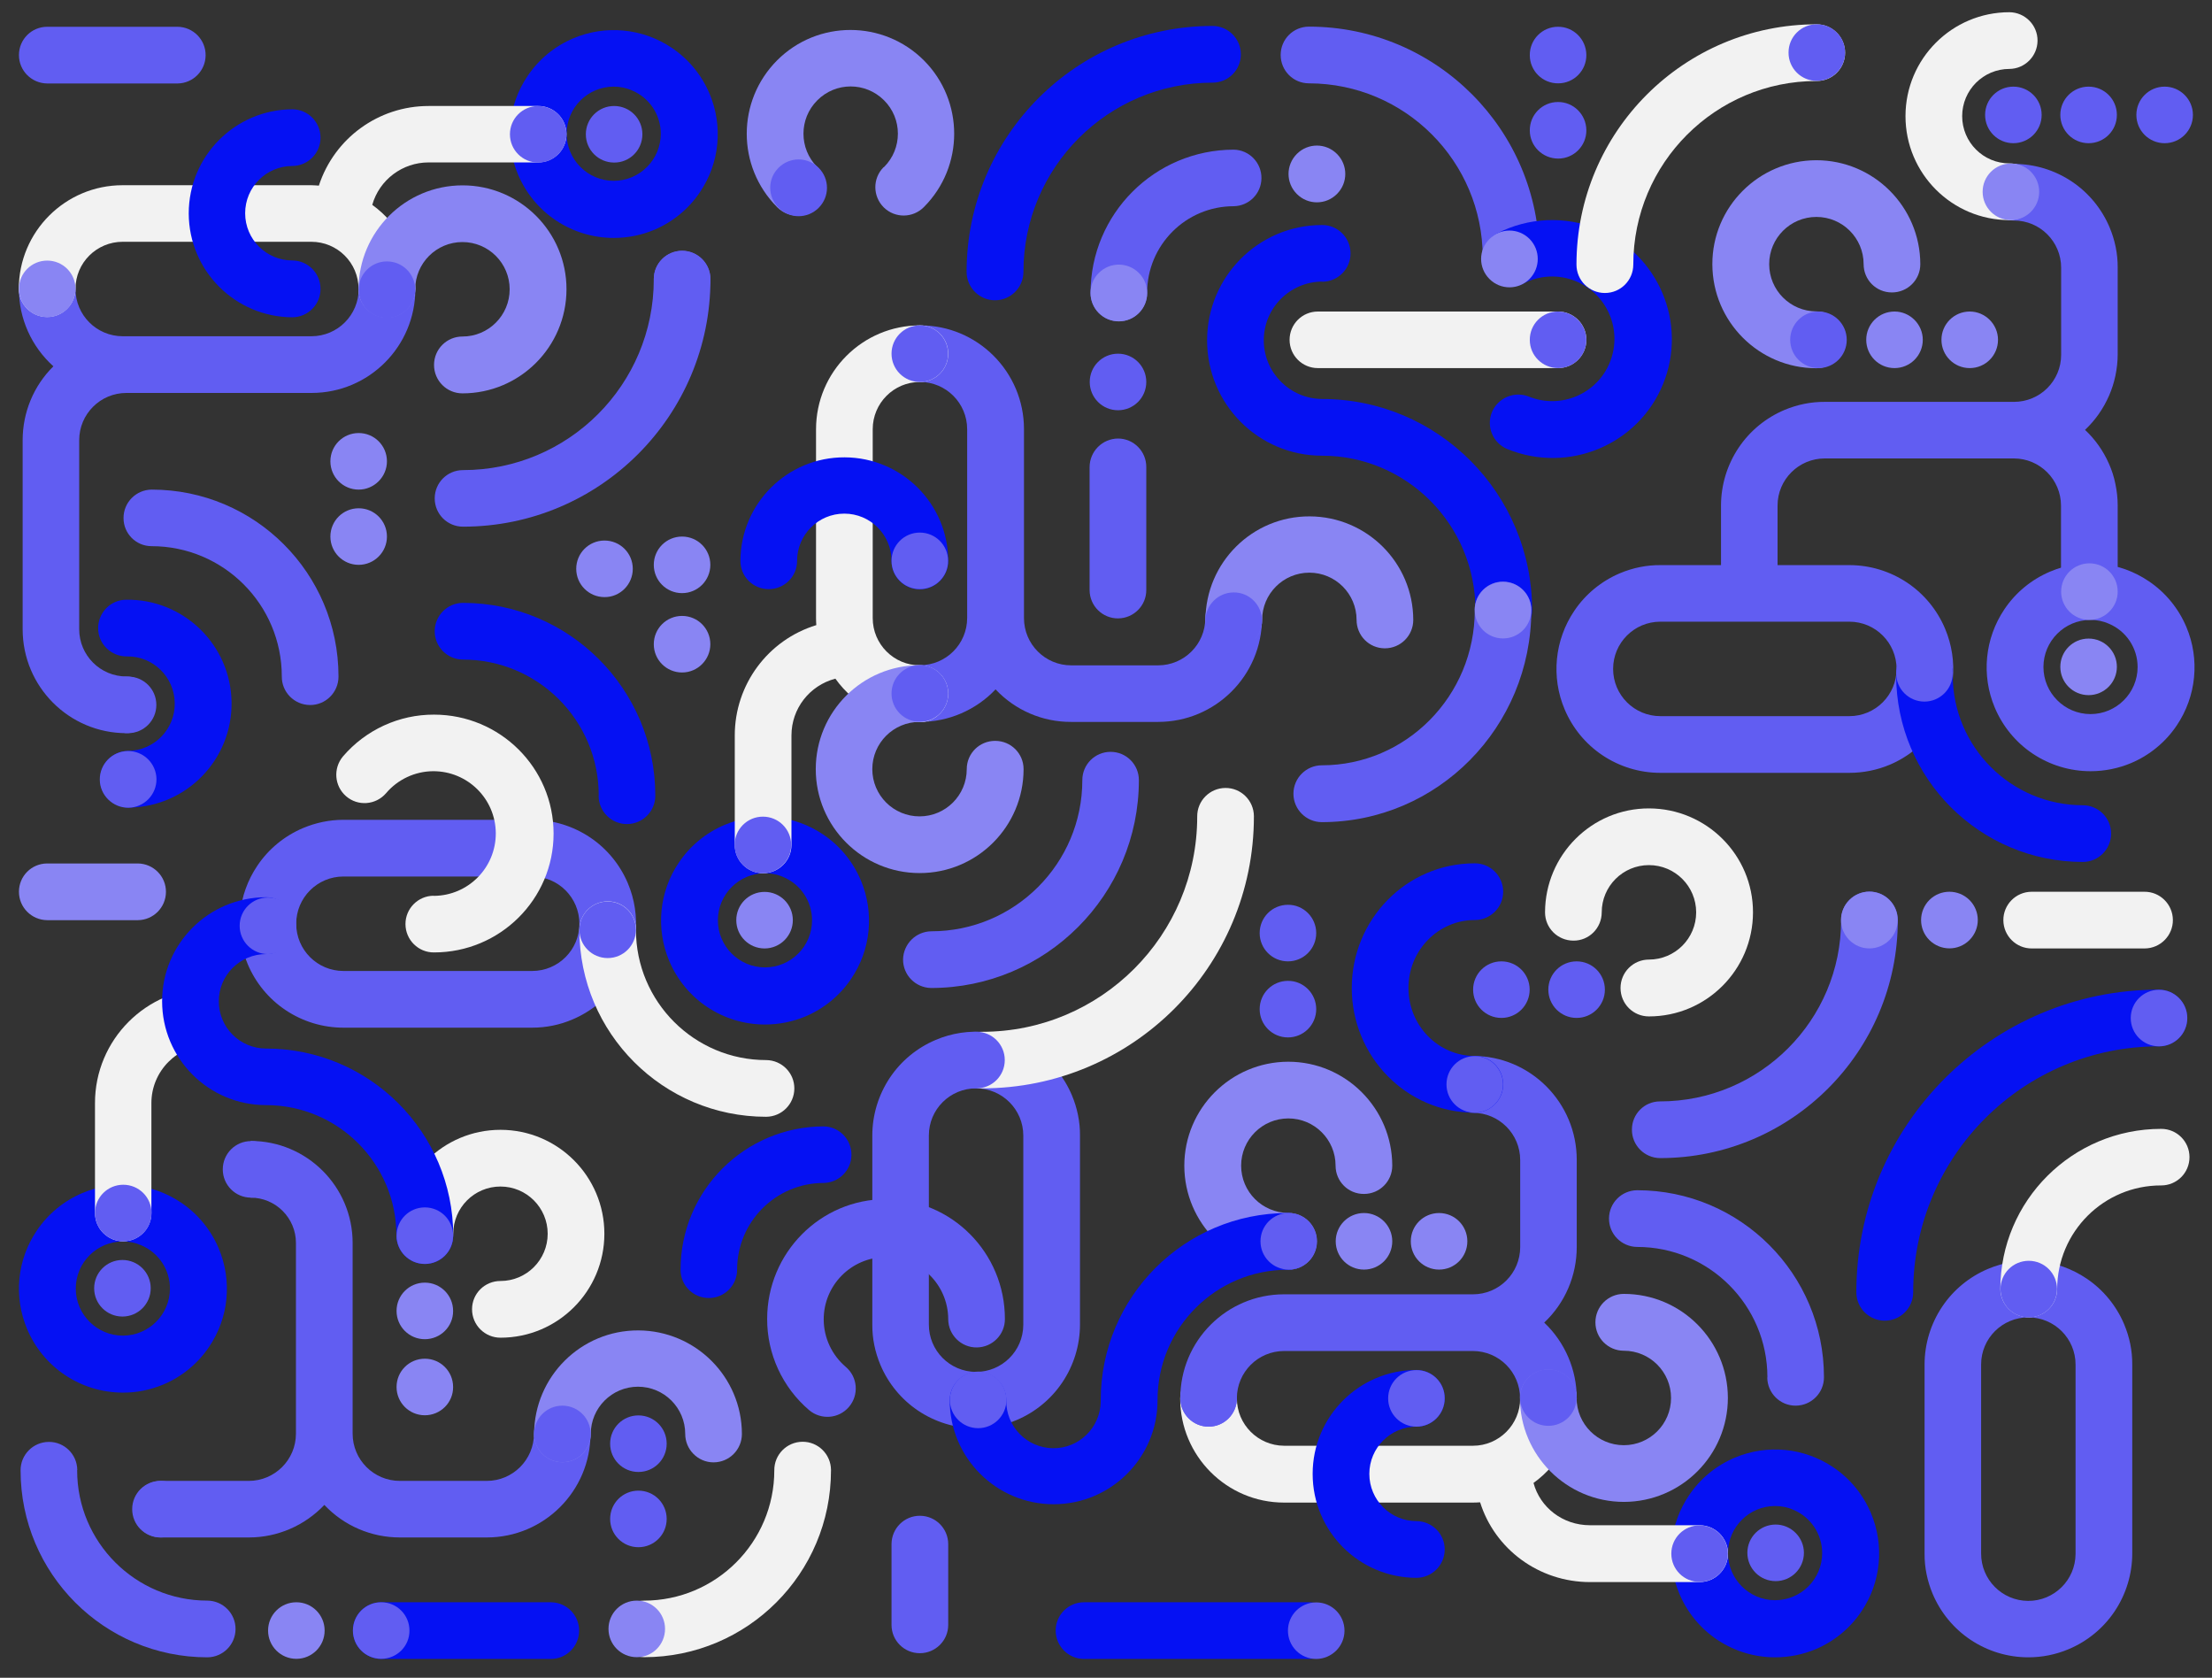 <?xml version="1.0" encoding="utf-8"?>
<!-- Generator: Adobe Illustrator 26.0.1, SVG Export Plug-In . SVG Version: 6.00 Build 0)  -->
<svg version="1.1" id="Layer_1" xmlns="http://www.w3.org/2000/svg" xmlns:xlink="http://www.w3.org/1999/xlink" x="0px" y="0px"
	 viewBox="0 0 1611.5 1222" style="enable-background:new 0 0 1611.5 1222;" xml:space="preserve">
<rect x="0" y="0" width="1611.5" height="1222" fill="#333333" stroke="none"/>
<style type="text/css">
	.st0{fill:#615DF2;}
	.st1{fill:#8985F3;}
	.st2{fill:#0511F3;}
	.st3{fill:#F2F2F2;}
</style>
<g id="Aare" transform="translate(0)">
	<path id="Shape" class="st0" d="M1523,561.7c-15.1,0-29.8-4.5-42.3-12.9c-12.2-8.2-21.7-19.8-27.4-33.3c-10-23.6-7.3-50.6,7-71.8
		c8.2-12.2,19.8-21.7,33.3-27.4c23.6-10,50.6-7.4,71.8,7c12.2,8.2,21.7,19.8,27.4,33.3c10,23.6,7.3,50.6-7,71.8
		c-8.2,12.2-19.8,21.7-33.3,27.4C1543.2,559.7,1533.2,561.7,1523,561.7z M1523,451.5c-18.9,0-34.3,15.4-34.3,34.3
		c0,18.9,15.4,34.3,34.3,34.3c18.9,0,34.3-15.4,34.3-34.3c0-13.8-8.3-26.2-20.9-31.5C1532.2,452.4,1527.6,451.5,1523,451.5z"/>
	<path id="Shape-2" class="st1" d="M1521.6,506.3c-11.4,0-20.6-9.2-20.6-20.6c0-11.4,9.2-20.6,20.6-20.6s20.6,9.2,20.6,20.6
		c0,0,0,0,0,0C1542.2,497,1533,506.3,1521.6,506.3z"/>
	<path id="Shape-3" class="st2" d="M257.1,1187.6c0-11.4,9.2-20.6,20.6-20.6c0,0,0,0,0,0h123.7c11.4,0.1,20.6,9.4,20.5,20.8
		c-0.1,11.3-9.2,20.4-20.5,20.5H277.7C266.3,1208.2,257.1,1199,257.1,1187.6z"/>
	<path id="Shape-4" class="st0" d="M387.7,748.5H250.2c-15.1,0-29.8-4.5-42.3-12.9c-12.2-8.2-21.7-19.8-27.4-33.3
		c-10-23.6-7.3-50.6,7-71.8c8.2-12.2,19.8-21.7,33.3-27.4c9.3-3.9,19.3-6,29.4-6h137.5c15.1,0,29.8,4.5,42.3,12.9
		c12.2,8.2,21.7,19.8,27.4,33.3c10,23.6,7.3,50.6-7,71.8c-8.2,12.2-19.8,21.7-33.3,27.4C407.8,746.5,397.8,748.5,387.7,748.5z
		 M250.2,638.4c-19,0-34.4,15.4-34.4,34.4c0,19,15.4,34.4,34.4,34.4c0,0,0,0,0,0h137.5c19,0,34.4-15.4,34.4-34.4
		s-15.4-34.4-34.4-34.4c0,0,0,0,0,0H250.2z"/>
	<path id="Shape-5" class="st0" d="M96.8,1099.2c0,11.4,9.2,20.6,20.6,20.6h63.9c20.8,0,40.7-8.6,55-23.7
		c14.3,15.2,34.2,23.7,55,23.7h63.3c41.8,0,75.6-33.9,75.6-75.6c0-11.4-9.2-20.6-20.6-20.6c-11.4,0-20.6,9.2-20.6,20.6
		c0,19-15.4,34.4-34.4,34.4l0,0h-63.3c-19,0-34.4-15.4-34.4-34.4V905.3c0-41-33.3-74.3-74.3-74.3c0,0,0,0,0,0v41.3
		c18.2,0,33,14.8,33,33v138.9c0,19-15.4,34.4-34.4,34.4h-63.9C106.1,1078.6,96.8,1087.8,96.8,1099.2
		C96.8,1099.2,96.8,1099.2,96.8,1099.2z"/>
	<path id="Shape-6" class="st3" d="M364.6,933c19,0,34.4-15.4,34.4-34.4s-15.4-34.4-34.4-34.4c-19,0-34.4,15.4-34.4,34.4
		c0,0,0,0,0,0c0,11.4-9.2,20.6-20.7,20.6c-11.4,0-20.6-9.2-20.6-20.6l0,0c0-41.8,33.9-75.7,75.7-75.7s75.7,33.9,75.7,75.7
		c0,41.8-33.9,75.7-75.7,75.7c-11.4,0-20.7-9.2-20.7-20.7S353.2,933,364.6,933z"/>
	<path id="Shape-7" class="st3" d="M316.1,652.5c25.1-0.2,45.2-20.6,45.1-45.7c-0.2-25.1-20.6-45.2-45.7-45.1
		c-13.2,0.1-25.8,6-34.3,16.1c-7.5,8.6-20.5,9.6-29.1,2.1c-8.5-7.4-9.5-20.2-2.3-28.9c16.6-19.4,40.9-30.6,66.4-30.5
		c48,0,87.1,38.7,87.1,86.6s-39.1,86.6-87.1,86.6c-11.4,0.1-20.7-9.1-20.8-20.5c-0.1-11.4,9.1-20.7,20.5-20.8
		C315.9,652.5,316,652.5,316.1,652.5L316.1,652.5z"/>
	<path id="Shape-8" class="st1" d="M644.1,121.6c13.4-13.4,13.4-35.2-0.1-48.6s-35.2-13.4-48.6,0.1c-13.4,13.4-13.4,35.1,0,48.6
		c8.1,8,8.2,21,0.2,29.2c-8,8.1-21,8.2-29.2,0.2c-0.1-0.1-0.2-0.2-0.3-0.3c-29.5-29.6-29.4-77.4,0.1-106.9s77.4-29.4,106.9,0.1
		c29.4,29.5,29.4,77.3,0,106.8c-8,8.1-21,8.3-29.2,0.3c-8.1-8-8.3-21-0.3-29.2C643.9,121.8,644,121.7,644.1,121.6L644.1,121.6z"/>
	<path id="Shape-9" class="st0" d="M567.2,122.2c8.1-8.1,21.1-8.1,29.2,0s8.1,21.1,0,29.2c-8.1,8.1-21.1,8.1-29.2,0
		C559.1,143.3,559.1,130.2,567.2,122.2C567.2,122.2,567.2,122.2,567.2,122.2z"/>
	<path id="Shape-10" class="st0" d="M182.9,872.3c-11.4,0-20.6-9.2-20.6-20.6c0-11.4,9.2-20.6,20.6-20.6c11.4,0,20.6,9.2,20.6,20.6
		c0,0,0,0,0,0C203.5,863.1,194.3,872.3,182.9,872.3z"/>
	<path id="Shape-11" class="st2" d="M89.5,1014.3c-15.1,0-29.8-4.5-42.3-12.9c-12.2-8.2-21.7-19.8-27.4-33.3
		c-10-23.6-7.4-50.6,7-71.8c8.2-12.2,19.8-21.7,33.3-27.4c23.6-10,50.6-7.3,71.8,7c12.2,8.2,21.7,19.8,27.4,33.3
		c10,23.6,7.4,50.6-7,71.8c-8.2,12.2-19.8,21.7-33.3,27.4C109.6,1012.3,99.6,1014.4,89.5,1014.3z M89.5,904.2
		c-18.9,0-34.3,15.4-34.3,34.3c0,18.9,15.4,34.3,34.3,34.3c18.9,0,34.3-15.4,34.3-34.3c0-13.8-8.3-26.2-20.9-31.5
		C98.6,905.1,94.1,904.2,89.5,904.2z"/>
	<path id="Shape-12" class="st3" d="M152.8,760.9c-23.5,0-42.6,19.2-42.5,42.7v79.8c0.1,11.4-9.1,20.6-20.4,20.7
		s-20.6-9.1-20.7-20.4c0-0.1,0-0.2,0-0.3v-79.8c-0.1-46.3,37.4-83.9,83.7-84V760.9z"/>
	<path id="Shape-13" class="st0" d="M89.8,904.1c-11.4,0-20.6-9.2-20.6-20.6c0-11.4,9.2-20.6,20.6-20.6c11.4,0,20.6,9.2,20.6,20.6
		c0,0,0,0,0,0C110.4,894.9,101.2,904.1,89.8,904.1z"/>
	<path id="Shape-14" class="st0" d="M89.2,958.9c-11.4,0-20.6-9.2-20.6-20.6c0-11.4,9.2-20.6,20.6-20.6c11.4,0,20.6,9.2,20.6,20.6
		c0,0,0,0,0,0C109.8,949.7,100.6,958.9,89.2,958.9z"/>
	<path id="Shape-15" class="st2" d="M93.3,546.9c19-0.2,34.3-15.8,34-34.8c-0.2-19-15.8-34.3-34.8-34c0,0-0.1,0-0.1,0
		c-11.4,0.1-20.8-9-20.9-20.4s9-20.8,20.4-20.9c41.8-0.6,76.2,32.8,76.8,74.6c0.6,41.8-32.8,76.2-74.6,76.8c-0.1,0-0.1,0-0.2,0
		c-11.4,0.2-20.8-8.9-21-20.3c-0.2-11.4,8.9-20.8,20.3-21C93.2,546.9,93.3,546.9,93.3,546.9z"/>
	<path id="Shape-16" class="st2" d="M193.8,694.9c-19,0-34.4,15.4-34.4,34.4c0,19,15.4,34.4,34.4,34.4c75.3,0,136.3,61,136.4,136.2
		c0,11.4-9.3,20.7-20.7,20.7s-20.7-9.3-20.7-20.7c0-52.5-42.6-95-95-95c0,0,0,0,0,0c-41.8,0-75.7-33.9-75.7-75.7
		c0-41.8,33.9-75.7,75.7-75.7h0c11.4,0,20.6,9.2,20.6,20.6S205.2,694.9,193.8,694.9C193.8,694.9,193.8,694.9,193.8,694.9z"/>
	<path id="Shape-17" class="st1" d="M499.2,1044.4c0-19-15.4-34.4-34.4-34.4c-19,0-34.4,15.4-34.4,34.4c0,11.4-9.2,20.6-20.7,20.6
		c-11.4,0-20.6-9.2-20.6-20.6c0.2-41.8,34.2-75.6,76-75.4c41.6,0.2,75.3,33.8,75.4,75.4c0,11.4-9.2,20.7-20.7,20.7
		C508.5,1065.1,499.2,1055.8,499.2,1044.4L499.2,1044.4z"/>
	<path id="Shape-18" class="st3" d="M463.3,677.2c0,52.4,42.5,94.9,94.9,94.9c11.4,0.1,20.6,9.4,20.5,20.8
		c-0.1,11.3-9.2,20.4-20.5,20.5c-75.2,0-136.1-61-136.1-136.1c-0.1-11.4,9.1-20.7,20.5-20.8c11.4-0.1,20.7,9.1,20.8,20.5
		C463.3,677,463.3,677.1,463.3,677.2z"/>
	<path id="Shape-19" class="st2" d="M883.4,60.2c-76.1,0-137.8,61.7-137.8,137.8c0,0,0,0,0,0c0,11.4-9.3,20.7-20.7,20.7
		c-11.4,0-20.7-9.3-20.7-20.7c0-98.9,80.2-179.1,179.1-179.1c11.4,0,20.7,9.3,20.7,20.7S894.8,60.2,883.4,60.2z"/>
	<path id="Shape-20" class="st0" d="M1080.2,187.4c0-69.9-56.7-126.6-126.6-126.7c0,0,0,0,0,0c-11.4,0-20.6-9.2-20.6-20.7
		c0-11.4,9.2-20.6,20.6-20.6c92.7,0,167.9,75.2,167.9,168c0,0,0,0,0,0c0,11.4-9.2,20.6-20.6,20.7S1080.2,198.8,1080.2,187.4
		C1080.2,187.4,1080.2,187.4,1080.2,187.4L1080.2,187.4z"/>
	<path id="Shape-21" class="st2" d="M436.2,579.4c0-54.7-44.3-99-99-99c0,0,0,0,0,0c-11.4-0.1-20.6-9.4-20.5-20.8
		c0.1-11.3,9.2-20.4,20.5-20.5c77.5,0,140.2,62.8,140.2,140.3c0.1,11.4-9.1,20.7-20.5,20.8c-11.4,0.1-20.7-9.1-20.8-20.5
		C436.2,579.6,436.2,579.5,436.2,579.4z"/>
	<path id="Shape-22" class="st0" d="M72.7,567.9c-0.1-11.4,9-20.7,20.4-20.9c11.4-0.1,20.7,9,20.9,20.4c0.1,11.4-9,20.7-20.4,20.9
		C82.2,588.4,72.8,579.2,72.7,567.9C72.7,567.9,72.7,567.9,72.7,567.9z"/>
	<path id="Shape-23" class="st0" d="M309.5,920.6c-11.4,0-20.6-9.2-20.6-20.6c0-11.4,9.2-20.6,20.6-20.6c11.4,0,20.6,9.2,20.6,20.6
		c0,0,0,0,0,0C330.2,911.4,320.9,920.6,309.5,920.6z"/>
	<path id="Shape-24" class="st0" d="M409.7,1065c-11.4,0-20.6-9.2-20.6-20.6c0-11.4,9.2-20.6,20.6-20.6c11.4,0,20.6,9.2,20.6,20.6
		c0,0,0,0,0,0C430.3,1055.8,421.1,1065,409.7,1065z"/>
	<path id="Shape-25" class="st0" d="M116.9,1119.8c-11.4,0-20.6-9.2-20.6-20.6c0-11.4,9.2-20.6,20.6-20.6c11.4,0,20.6,9.2,20.6,20.6
		c0,0,0,0,0,0C137.5,1110.6,128.3,1119.8,116.9,1119.8z"/>
	<path id="Shape-26" class="st1" d="M309.5,975.4c-11.4,0-20.6-9.2-20.6-20.6c0-11.4,9.2-20.6,20.6-20.6c11.4,0,20.6,9.2,20.6,20.6
		c0,0,0,0,0,0C330.2,966.2,320.9,975.4,309.5,975.4z"/>
	<path id="Shape-27" class="st1" d="M309.5,1030.8c-11.4,0-20.6-9.2-20.6-20.6c0-11.4,9.2-20.6,20.6-20.6c11.4,0,20.6,9.2,20.6,20.6
		c0,0,0,0,0,0C330.2,1021.6,320.9,1030.8,309.5,1030.8z"/>
	<path id="Shape-28" class="st0" d="M465.1,1072.1c-11.4,0-20.6-9.2-20.6-20.6c0-11.4,9.2-20.6,20.6-20.6c11.4,0,20.6,9.2,20.6,20.6
		c0,0,0,0,0,0C485.7,1062.9,476.5,1072.1,465.1,1072.1z"/>
	<path id="Shape-29" class="st0" d="M465.1,1126.9c-11.4,0-20.6-9.2-20.6-20.6c0-11.4,9.2-20.6,20.6-20.6c11.4,0,20.6,9.2,20.6,20.6
		c0,0,0,0,0,0C485.7,1117.7,476.5,1126.9,465.1,1126.9z"/>
	<path id="Shape-30" class="st0" d="M442.7,697.8c-11.4,0-20.6-9.2-20.6-20.6c0-11.4,9.2-20.6,20.6-20.6c11.4,0,20.6,9.2,20.6,20.6
		c0,0,0,0,0,0C463.3,688.6,454.1,697.8,442.7,697.8z"/>
	<path id="Shape-31" class="st0" d="M195.2,694.9c-11.4,0-20.6-9.2-20.6-20.6c0-11.4,9.2-20.6,20.6-20.6c11.4,0,20.6,9.2,20.6,20.6
		c0,0,0,0,0,0C215.9,685.7,206.6,694.9,195.2,694.9z"/>
	<path id="Shape-32" class="st2" d="M557.3,746.2c-15.1,0-29.8-4.5-42.3-12.9c-12.2-8.2-21.7-19.8-27.4-33.3
		c-10-23.6-7.4-50.6,7-71.8c8.2-12.2,19.8-21.7,33.3-27.4c23.6-10,50.6-7.3,71.8,7c12.2,8.2,21.7,19.8,27.4,33.3
		c10,23.6,7.4,50.6-7,71.8c-8.2,12.2-19.8,21.7-33.3,27.4C577.5,744.2,567.4,746.2,557.3,746.2z M557.3,636
		c-18.9,0-34.3,15.4-34.3,34.3s15.4,34.3,34.3,34.3c18.9,0,34.3-15.4,34.3-34.3c0-13.8-8.3-26.2-20.9-31.5
		C566.5,636.9,561.9,636,557.3,636z"/>
	<path id="Shape-33" class="st0" d="M649.5,257.6c0,11.4,9.3,20.6,20.7,20.6c0,0,0,0,0,0c19,0,34.4,15.4,34.4,34.4c0,0,0,0,0,0
		v137.5c0,19-15.4,34.4-34.4,34.4c0,0,0,0,0,0c-11.4-0.1-20.7,9.1-20.8,20.5c-0.1,11.4,9.1,20.7,20.5,20.8c0.1,0,0.2,0,0.3,0
		c20.8,0,40.8-8.6,55.1-23.7c14.3,15.2,34.2,23.8,55.1,23.7h63.3c41.8,0,75.7-33.8,75.7-75.6c0,0,0,0,0,0
		c-0.1-11.4-9.4-20.6-20.8-20.5c-11.3,0.1-20.4,9.2-20.5,20.5c0,19-15.4,34.4-34.4,34.4c0,0,0,0,0,0h-63.3
		c-19,0-34.4-15.4-34.4-34.4c0,0,0,0,0,0V312.6c0-41.8-33.9-75.7-75.7-75.6C658.8,236.9,649.5,246.2,649.5,257.6
		C649.5,257.6,649.5,257.6,649.5,257.6z"/>
	<path id="Shape-34" class="st3" d="M690.8,505.2c0-11.4-9.2-20.6-20.6-20.6l0,0c-19,0-34.4-15.4-34.4-34.4c0,0,0,0,0,0V312.6
		c0-19,15.4-34.4,34.4-34.4c0,0,0,0,0,0c11.4,0,20.6-9.2,20.6-20.6c0-11.4-9.2-20.6-20.6-20.6c0,0,0,0,0,0
		c-41.8,0-75.7,33.9-75.7,75.7c0,0,0,0,0,0v137.6c0,1.7,0.1,3.4,0.2,5c-35.3,10.8-59.4,43.4-59.4,80.3v79.8
		c0,11.4,9.2,20.6,20.6,20.6s20.7-9.2,20.7-20.6v-79.8c0-19.5,13.2-36.4,32-41.3c14.2,19.9,37.2,31.7,61.6,31.7
		C681.5,525.9,690.8,516.6,690.8,505.2C690.8,505.2,690.8,505.2,690.8,505.2z"/>
	<path id="Shape-35" class="st1" d="M669.9,525.8c-19,0-34.4,15.4-34.4,34.4c0,19,15.4,34.4,34.4,34.4c19,0,34.4-15.4,34.4-34.4
		c0,0,0,0,0,0c0-11.4,9.2-20.6,20.7-20.6s20.7,9.2,20.7,20.6c0,41.8-33.9,75.7-75.7,75.7c-41.8,0-75.7-33.9-75.7-75.7
		c0-41.8,33.9-75.7,75.7-75.7c11.4,0,20.7,9.2,20.7,20.7S681.3,525.8,669.9,525.8z"/>
	<path id="Shape-36" class="st3" d="M1166.9,664.5c0-19,15.4-34.4,34.4-34.4c19,0,34.4,15.4,34.4,34.4c0,19-15.4,34.4-34.4,34.4
		c-11.4,0-20.7,9.2-20.7,20.7s9.2,20.7,20.7,20.7c41.8,0,75.7-33.9,75.8-75.7s-33.9-75.7-75.7-75.8s-75.7,33.9-75.8,75.7
		c0,0,0,0,0,0c0,11.4,9.2,20.6,20.7,20.6C1157.7,685.2,1166.9,675.9,1166.9,664.5L1166.9,664.5z"/>
	<path id="Shape-37" class="st0" d="M670.1,525.7c-11.4,0-20.6-9.2-20.6-20.6c0-11.4,9.2-20.6,20.6-20.6c11.4,0,20.6,9.2,20.6,20.6
		c0,0,0,0,0,0C690.8,516.5,681.5,525.7,670.1,525.7L670.1,525.7z"/>
	<path id="Shape-38" class="st0" d="M670.1,278.2c-11.4,0-20.6-9.2-20.6-20.6c0-11.4,9.2-20.6,20.6-20.6c11.4,0,20.6,9.2,20.6,20.6
		c0,0,0,0,0,0C690.8,269,681.5,278.2,670.1,278.2L670.1,278.2z"/>
	<path id="Shape-39" class="st0" d="M555.8,636c-11.4,0-20.6-9.2-20.6-20.6c0-11.4,9.2-20.6,20.6-20.6c11.4,0,20.6,9.2,20.6,20.6
		c0,0,0,0,0,0C576.5,626.7,567.2,636,555.8,636z"/>
	<path id="Shape-40" class="st1" d="M557,690.8c-11.4,0-20.6-9.2-20.6-20.6c0-11.4,9.2-20.6,20.6-20.6c11.4,0,20.6,9.2,20.6,20.6
		c0,0,0,0,0,0C577.6,681.5,568.4,690.8,557,690.8z"/>
	<path id="Shape-41" class="st0" d="M1347.3,562.9h-137.7c-15.1,0-29.8-4.5-42.3-12.9c-12.2-8.2-21.7-19.8-27.4-33.3
		c-10-23.6-7.3-50.6,7-71.8c8.2-12.2,19.8-21.7,33.3-27.4c9.3-3.9,19.4-6,29.5-5.9h44.1v-43.3c0-15.1,4.5-29.8,12.9-42.3
		c8.2-12.2,19.8-21.7,33.3-27.4c9.3-3.9,19.4-6,29.5-5.9h137.7c19,0,34.4-15.3,34.4-34.3c0,0,0,0,0-0.1v-63.3
		c0-19-15.4-34.4-34.4-34.4c0,0,0,0,0,0c-11.4,0-20.6-9.2-20.6-20.6c0-8.3,5-15.8,12.6-19c2.5-1.1,5.3-1.6,8-1.6
		c15.1,0,29.8,4.5,42.3,12.9c12.2,8.2,21.7,19.8,27.4,33.3c3.9,9.3,6,19.3,5.9,29.5V258c0,5.3-0.6,10.6-1.7,15.8
		c-2.1,10-6.3,19.5-12.2,27.9c-2.9,4.1-6.2,7.9-9.9,11.4c7.4,6.9,13.3,15.3,17.4,24.6c2.1,4.7,3.7,9.6,4.7,14.7
		c1.1,5.2,1.7,10.5,1.7,15.8v61.9c0,11.4-9.2,20.7-20.6,20.7c-11.4,0-20.7-9.2-20.7-20.6c0,0,0,0,0,0v-61.9
		c0-19-15.4-34.4-34.4-34.4c0,0,0,0,0,0h-137.7c-19,0-34.4,15.4-34.4,34.3c0,0,0,0,0,0.1v43.3h52.3c15.1,0,29.8,4.5,42.3,12.9
		c12.2,8.2,21.7,19.8,27.4,33.3c10,23.6,7.4,50.6-7,71.8c-8.2,12.2-19.8,21.7-33.3,27.4C1367.4,560.9,1357.4,562.9,1347.3,562.9z
		 M1209.6,452.8c-19,0-34.4,15.4-34.4,34.4s15.4,34.4,34.4,34.4h137.7c19,0,34.4-15.4,34.4-34.4s-15.4-34.4-34.4-34.4H1209.6z"/>
	<path id="Shape-42" class="st2" d="M1113.9,288.9c23.2,9.3,49.7-1.9,59-25.2c9.3-23.2-1.9-49.7-25.2-59c-12.3-5-26.2-4.3-38,1.9
		c-10.1,5.2-22.6,1.3-27.8-8.8c-5.2-10.1-1.3-22.6,8.8-27.8l0,0c22.7-11.7,49.4-12.9,73-3.3c44.4,18.1,66,68.6,47.9,113
		c-18.1,44.4-68.9,65.5-113.4,47.4c-10.5-4.3-15.6-16.3-11.3-26.9C1091.3,289.7,1103.4,284.6,1113.9,288.9z"/>
	<path id="Shape-43" class="st2" d="M1422.6,491.6c0,52.4,42.5,94.9,94.9,94.9c0,0,0,0,0,0c11.4,0.1,20.6,9.4,20.5,20.8
		c-0.1,11.3-9.2,20.4-20.5,20.5c-75.2,0-136.1-61-136.1-136.1c0,0,0,0,0,0c-0.1-11.4,9.1-20.7,20.5-20.8s20.7,9.1,20.8,20.5
		C1422.6,491.4,1422.6,491.5,1422.6,491.6z"/>
	<path id="Shape-44" class="st0" d="M1402,511c-11.4,0-20.6-9.2-20.6-20.6c0-11.4,9.2-20.6,20.6-20.6s20.6,9.2,20.6,20.6
		c0,0,0,0,0,0C1422.6,501.8,1413.3,511,1402,511z"/>
	<path id="Shape-45" class="st2" d="M649.5,408.5c0-19-15.4-34.4-34.4-34.4c-19,0-34.4,15.4-34.4,34.4c0,11.4-9.2,20.6-20.7,20.6
		c-11.4,0-20.6-9.2-20.6-20.6c0.2-41.8,34.2-75.6,76-75.4c41.6,0.2,75.3,33.8,75.4,75.4c0,11.4-9.2,20.7-20.7,20.7
		S649.5,419.9,649.5,408.5L649.5,408.5z"/>
	<path id="Shape-46" class="st1" d="M988.3,451.5c0-19-15.4-34.4-34.4-34.4c-19,0-34.4,15.4-34.4,34.4c0,11.4-9.2,20.6-20.7,20.6
		c-11.4,0-20.6-9.2-20.6-20.6c0.2-41.8,34.2-75.6,76-75.4c41.6,0.2,75.3,33.8,75.4,75.4c0,11.4-9.2,20.7-20.7,20.7
		S988.3,462.9,988.3,451.5L988.3,451.5z"/>
	<path id="Shape-47" class="st3" d="M469.2,1165.8c52.4,0,94.9-42.5,94.9-94.9c-0.1-11.4,9.1-20.7,20.5-20.8
		c11.4-0.1,20.7,9.1,20.8,20.5c0,0.1,0,0.2,0,0.3c0,75.2-60.9,136.1-136.1,136.1c-11.4-0.1-20.6-9.4-20.5-20.8
		C448.8,1175,457.9,1165.9,469.2,1165.8z"/>
	<path id="Shape-48" class="st0" d="M678.4,678.3c60.8,0,110.1-49.3,110.1-110.1c0,0,0,0,0,0c0-11.4,9.2-20.6,20.6-20.6
		c11.4,0,20.6,9.2,20.6,20.6c0,83.6-67.8,151.4-151.4,151.4c-11.4-0.2-20.5-9.5-20.4-20.9C658.2,687.5,667.2,678.5,678.4,678.3z"/>
	<path id="Shape-49" class="st0" d="M670.1,429.1c-11.4,0-20.6-9.2-20.6-20.6c0-11.4,9.2-20.6,20.6-20.6c11.4,0,20.6,9.2,20.6,20.6
		c0,0,0,0,0,0C690.8,419.8,681.5,429.1,670.1,429.1L670.1,429.1z"/>
	<path id="Shape-50" class="st0" d="M814.5,298.8c-11.4,0-20.6-9.2-20.6-20.6c0-11.4,9.2-20.6,20.6-20.6c11.4,0,20.6,9.2,20.6,20.6
		c0,0,0,0,0,0C835.1,289.6,825.9,298.8,814.5,298.8z"/>
	<path id="Shape-51" class="st0" d="M1128,720.8c0,11.4,9.2,20.6,20.6,20.6c11.4,0,20.6-9.2,20.6-20.6c0-11.4-9.2-20.6-20.6-20.6
		C1137.2,700.2,1128,709.4,1128,720.8C1128,720.8,1128,720.8,1128,720.8z"/>
	<path id="Shape-52" class="st0" d="M1073.2,720.8c0,11.4,9.2,20.6,20.6,20.6c11.4,0,20.6-9.2,20.6-20.6c0-11.4-9.2-20.6-20.6-20.6
		C1082.4,700.2,1073.2,709.4,1073.2,720.8C1073.2,720.8,1073.2,720.8,1073.2,720.8z"/>
	<path id="Shape-53" class="st0" d="M1477.7,1207.1c-15.1,0-29.8-4.5-42.3-12.9c-12.2-8.2-21.7-19.8-27.4-33.3
		c-3.9-9.3-6-19.3-5.9-29.4V993.9c0-15.1,4.5-29.8,12.9-42.3c8.2-12.2,19.8-21.7,33.3-27.4c23.6-10,50.6-7.3,71.8,7
		c12.2,8.2,21.7,19.8,27.4,33.3c3.9,9.3,6,19.3,5.9,29.4v137.5c0,15.1-4.5,29.8-12.9,42.3c-8.2,12.2-19.8,21.7-33.3,27.4
		C1497.8,1205.1,1487.8,1207.1,1477.7,1207.1z M1477.7,959.5c-19,0-34.4,15.3-34.4,34.3c0,0,0,0.1,0,0.1v137.5
		c-0.1,19,15.2,34.5,34.2,34.6c19,0.1,34.5-15.2,34.6-34.2c0-0.1,0-0.2,0-0.4V993.9C1512.1,974.9,1496.7,959.5,1477.7,959.5
		C1477.7,959.5,1477.7,959.5,1477.7,959.5L1477.7,959.5z"/>
	<path id="Shape-54" class="st3" d="M1498.7,938.9c0.1-41.8,34-75.6,75.8-75.5c0,0,0,0,0,0c11.4,0,20.6-9.2,20.6-20.6
		c0-11.4-9.2-20.6-20.6-20.6c0,0,0,0,0,0c-64.7,0-117.2,52.3-117.2,116.7c0.1,11.4,9.4,20.6,20.8,20.5
		C1489.5,959.4,1498.6,950.2,1498.7,938.9z"/>
	<path id="Shape-55" class="st0" d="M1498.6,938.9c0-11.4-9.2-20.6-20.6-20.6s-20.6,9.2-20.6,20.6c0,11.4,9.2,20.6,20.6,20.6
		C1489.4,959.5,1498.6,950.3,1498.6,938.9z"/>
	<path id="Shape-56" class="st2" d="M1293.2,1207.1c-15.1,0-29.8-4.5-42.3-12.9c-12.2-8.2-21.7-19.8-27.4-33.3
		c-10-23.6-7.4-50.6,7-71.8c8.2-12.2,19.8-21.7,33.3-27.4c23.6-10,50.6-7.3,71.8,7c12.2,8.2,21.7,19.8,27.4,33.3
		c10,23.6,7.4,50.6-7,71.8c-8.2,12.2-19.8,21.7-33.3,27.4C1313.4,1205.1,1303.4,1207.1,1293.2,1207.1z M1293.2,1096.9
		c-18.9,0-34.3,15.4-34.3,34.3s15.4,34.3,34.3,34.3s34.3-15.4,34.3-34.3c0-13.8-8.3-26.2-20.9-31.5
		C1302.4,1097.8,1297.8,1096.9,1293.2,1096.9z"/>
	<path id="Shape-57" class="st3" d="M880.5,997.8c11.4,0,20.6,9.3,20.6,20.7c0,19,15.4,34.4,34.4,34.5h137.6
		c19,0,34.4-15.5,34.4-34.5c0-11.4,9.2-20.6,20.6-20.6s20.6,9.2,20.6,20.6c0,0,0,0,0,0c0,24.4-11.7,47.4-31.5,61.6
		c4.8,17.8,21.2,30.8,41.2,30.8h79.8c11.4,0,20.7,9.3,20.7,20.7c0,11.4-9.3,20.7-20.7,20.7h-79.8c-37.3,0-69.4-24-80.1-58.1
		c-1.7,0.1-3.4,0.2-5.2,0.2H935.5c-41.8,0-75.7-34-75.7-75.8c0,0,0,0,0,0C859.9,1007.1,869.1,997.9,880.5,997.8z"/>
	<path id="Shape-58" class="st0" d="M711.1,1040.3c-15.1,0-29.8-4.5-42.3-12.9c-12.2-8.2-21.7-19.8-27.4-33.3
		c-3.9-9.3-6-19.3-5.9-29.4V827.1c0-15.1,4.5-29.8,12.9-42.3c8.2-12.2,19.8-21.7,33.3-27.4c23.6-10,50.6-7.3,71.8,7
		c12.2,8.2,21.7,19.8,27.4,33.3c3.9,9.3,6,19.3,5.9,29.4v137.5c0,15.1-4.5,29.8-12.9,42.3c-8.2,12.2-19.8,21.7-33.3,27.4
		C731.2,1038.3,721.2,1040.3,711.1,1040.3z M711.1,792.7c-19,0-34.4,15.3-34.4,34.3c0,0,0,0.1,0,0.1v137.5
		c-0.1,19,15.2,34.5,34.2,34.6c19,0.1,34.5-15.2,34.6-34.2c0-0.1,0-0.2,0-0.4V827.1C745.5,808.1,730.1,792.7,711.1,792.7
		C711.1,792.7,711.1,792.7,711.1,792.7L711.1,792.7z"/>
	<path id="Shape-59" class="st0" d="M880.5,1039.1c11.4,0,20.6-9.3,20.6-20.7c0,0,0,0,0,0c0-19,15.4-34.4,34.4-34.4c0,0,0,0,0,0
		H1073c19,0,34.4,15.4,34.4,34.4c0,0,0,0,0,0c-0.1,11.4,9.1,20.7,20.5,20.8c11.4,0.1,20.7-9.1,20.8-20.5c0-0.1,0-0.2,0-0.3
		c0-20.8-8.6-40.8-23.7-55.1c15.2-14.3,23.7-34.2,23.7-55.1v-63.4c0-41.8-33.8-75.7-75.6-75.7c0,0,0,0,0,0
		c-11.4,0-20.7,9.3-20.7,20.7c0,11.4,9.2,20.7,20.7,20.7c19,0,34.4,15.4,34.4,34.4c0,0,0,0,0,0v63.4c0,19-15.4,34.4-34.4,34.4
		c0,0,0,0,0,0H935.5c-41.8,0-75.7,33.9-75.6,75.7c0,0,0,0,0,0C859.9,1029.8,869.1,1039.1,880.5,1039.1
		C880.5,1039.1,880.5,1039.1,880.5,1039.1z"/>
	<path id="Shape-60" class="st1" d="M1148.6,1018.2c0,19,15.4,34.4,34.4,34.4s34.4-15.4,34.4-34.4c0-19-15.4-34.4-34.4-34.4
		c-11.4,0-20.7-9.2-20.7-20.7c0-11.4,9.2-20.7,20.7-20.7l0,0c41.8,0,75.7,33.9,75.8,75.7c0,41.8-33.9,75.7-75.7,75.8
		c-41.8,0-75.7-33.9-75.8-75.7c0,0,0,0,0,0c0-11.4,9.2-20.7,20.7-20.7C1139.4,997.5,1148.6,1006.8,1148.6,1018.2z"/>
	<path id="Shape-61" class="st1" d="M973,849c0-19-15.4-34.4-34.4-34.4c-19,0-34.4,15.4-34.4,34.4c0,19,15.4,34.4,34.4,34.4
		c11.4,0,20.7,9.2,20.7,20.7s-9.2,20.7-20.7,20.7c-41.8,0-75.7-33.9-75.8-75.7c0-41.8,33.9-75.7,75.7-75.8
		c41.8,0,75.7,33.9,75.8,75.7c0,0,0,0,0,0c0,11.4-9.2,20.6-20.6,20.6C982.2,869.7,973,860.4,973,849L973,849L973,849z"/>
	<path id="Shape-62" class="st0" d="M690.8,960.6c-0.2-25.1-20.7-45.2-45.7-45c-25.1,0.2-45.2,20.7-45,45.7
		c0.1,13.2,6,25.7,16.1,34.3c8.7,7.4,9.7,20.4,2.3,29.1c-7.4,8.7-20.4,9.7-29.1,2.3c-19.4-16.6-30.6-40.9-30.5-66.4
		c0-48,38.7-87.2,86.6-87.2c47.9,0,86.6,39.1,86.6,87.2c0.1,11.4-9.1,20.7-20.5,20.8c-11.4,0.1-20.7-9.1-20.8-20.5
		C690.8,960.8,690.8,960.7,690.8,960.6z"/>
	<path id="Shape-63" class="st0" d="M1148.6,1017.9c0,11.4-9.2,20.6-20.6,20.6s-20.6-9.2-20.6-20.6c0-11.4,9.2-20.6,20.6-20.6
		C1139.4,997.3,1148.6,1006.5,1148.6,1017.9z"/>
	<path id="Shape-64" class="st0" d="M901.1,1018.5c0,11.4-9.2,20.6-20.6,20.6s-20.6-9.2-20.6-20.6c0-11.4,9.2-20.6,20.6-20.6
		C891.9,997.8,901.1,1007.1,901.1,1018.5z"/>
	<path id="Shape-65" class="st0" d="M1258.8,1131.6c0,11.4-9.2,20.6-20.6,20.6c-11.4,0-20.6-9.2-20.6-20.6
		c0-11.4,9.2-20.6,20.6-20.6C1249.5,1111,1258.8,1120.2,1258.8,1131.6z"/>
	<path id="Shape-66" class="st0" d="M1314.2,1131c0,11.4-9.2,20.6-20.6,20.6c-11.4,0-20.6-9.2-20.6-20.6c0-11.4,9.2-20.6,20.6-20.6
		C1304.9,1110.4,1314.2,1119.7,1314.2,1131z"/>
	<path id="Shape-67" class="st2" d="M1032,1039.1c-19,0-34.4,15.4-34.4,34.4c0,19,15.4,34.4,34.4,34.4c11.4,0.1,20.6,9.4,20.5,20.8
		c-0.1,11.3-9.2,20.4-20.5,20.5c-41.8,0-75.7-33.9-75.7-75.7c0-41.8,33.9-75.7,75.7-75.7c11.4,0.1,20.6,9.4,20.5,20.8
		C1052.4,1029.9,1043.3,1039.1,1032,1039.1z"/>
	<path id="Shape-68" class="st2" d="M1074.3,670.1c-26.2,0-48.2,21.8-48.2,49.5s22,49.5,48.2,49.5c11.4-0.1,20.7,9.1,20.8,20.5
		c0.1,11.4-9.1,20.7-20.5,20.8c-0.1,0-0.2,0-0.3,0c-49.8,0-89.5-41-89.5-90.8s39.7-90.8,89.5-90.8c11.4-0.1,20.7,9.1,20.8,20.5
		c0.1,11.4-9.1,20.7-20.5,20.8C1074.5,670.1,1074.4,670.1,1074.3,670.1z"/>
	<path id="Shape-69" class="st2" d="M938.2,924.8c-52.5,0-95,42.6-94.9,95.1c0,0,0,0,0,0c0,41.8-33.9,75.7-75.7,75.7
		c-41.8,0-75.7-33.9-75.7-75.7c0-11.4,9.2-20.6,20.6-20.6c11.4,0,20.6,9.2,20.6,20.6l0,0c-0.3,19,14.9,34.6,33.9,34.9
		c19,0.3,34.6-14.9,34.9-33.9c0-0.3,0-0.7,0-1c0-75.3,61-136.4,136.2-136.4c11.4,0,20.7,9.3,20.7,20.7S949.6,924.8,938.2,924.8z"/>
	<path id="Shape-70" class="st3" d="M715.5,751.5c86.6,0,156.7-70.2,156.7-156.8c-0.1-11.4,9.1-20.7,20.5-20.8
		c11.4-0.1,20.7,9.1,20.8,20.5c0,0.1,0,0.2,0,0.3c0,109.4-88.6,198-198,198c-11.4-0.1-20.6-9.4-20.5-20.8
		C695.1,760.7,704.2,751.6,715.5,751.5z"/>
	<path id="Shape-71" class="st3" d="M1323.5,59c-73.8,0-133.6,59.9-133.6,133.7c0,0,0,0,0,0c0,11.4-9.2,20.7-20.7,20.7
		c-11.4,0-20.7-9.2-20.7-20.7c0,0,0,0,0,0c0-96.7,78.3-175,175-175c11.4,0,20.7,9.3,20.7,20.7S1335,59,1323.5,59z"/>
	<path id="Shape-72" class="st0" d="M1287.6,1003.1c0-52.4-42.5-94.9-94.9-94.9c0,0,0,0,0,0c-11.4-0.1-20.6-9.4-20.5-20.8
		c0.1-11.3,9.2-20.4,20.5-20.5c75.2,0,136.1,61,136.1,136.1c0.1,11.4-9.1,20.7-20.5,20.8c-11.4,0.1-20.7-9.1-20.8-20.5
		C1287.6,1003.3,1287.6,1003.2,1287.6,1003.1L1287.6,1003.1z"/>
	<path id="Shape-73" class="st0" d="M56.2,1070.9c0,52.4,42.5,94.9,94.9,94.9c11.4,0.1,20.6,9.4,20.5,20.8
		c-0.1,11.3-9.2,20.4-20.5,20.5c-75.2,0-136.1-61-136.1-136.1c-0.1-11.4,9.1-20.7,20.5-20.8c11.4-0.1,20.7,9.1,20.8,20.5
		C56.2,1070.7,56.2,1070.8,56.2,1070.9z"/>
	<path id="Shape-74" class="st2" d="M600.1,861.6c-34.9,0-63.1,28.3-63.1,63.2c0,11.4-9.2,20.6-20.6,20.6
		c-11.4,0-20.6-9.2-20.6-20.6c0-57.6,46.7-104.3,104.3-104.4c0,0,0,0,0,0c11.4,0.2,20.4,9.6,20.2,21
		C620.1,852.5,611.1,861.4,600.1,861.6z"/>
	<path id="Shape-75" class="st0" d="M1052.5,1018.5c0,11.4-9.2,20.6-20.6,20.6s-20.6-9.2-20.6-20.6c0-11.4,9.2-20.6,20.6-20.6
		C1043.3,997.8,1052.6,1007.1,1052.5,1018.5z"/>
	<path id="Shape-76" class="st0" d="M959.5,904.1c0,11.4-9.2,20.6-20.6,20.6c-11.4,0-20.6-9.2-20.6-20.6c0-11.4,9.2-20.6,20.6-20.6
		C950.2,883.5,959.5,892.7,959.5,904.1z"/>
	<path id="Shape-77" class="st0" d="M958.9,735c0,11.4-9.2,20.6-20.6,20.6c-11.4,0-20.6-9.2-20.6-20.6c0-11.4,9.2-20.6,20.6-20.6
		C949.6,714.3,958.9,723.6,958.9,735z"/>
	<path id="Shape-78" class="st0" d="M958.9,679.6c0,11.4-9.2,20.6-20.6,20.6c-11.4,0-20.6-9.2-20.6-20.6c0-11.4,9.2-20.6,20.6-20.6
		C949.6,658.9,958.9,668.2,958.9,679.6z"/>
	<path id="Shape-79" class="st0" d="M919.4,452.1c0,11.4-9.2,20.6-20.6,20.6c-11.4,0-20.6-9.2-20.6-20.6c0-11.4,9.2-20.6,20.6-20.6
		C910.2,431.4,919.4,440.7,919.4,452.1z"/>
	<path id="Shape-80" class="st0" d="M1095,789.8c0,11.4-9.2,20.6-20.6,20.6c-11.4,0-20.6-9.2-20.6-20.6c0-11.4,9.2-20.6,20.6-20.6
		C1085.7,769.2,1095,778.4,1095,789.8z"/>
	<path id="Shape-81" class="st2" d="M447.1,173.3c-15.1,0-29.8-4.5-42.3-12.9c-12.2-8.2-21.7-19.8-27.4-33.3
		c-10-23.6-7.4-50.6,7-71.8c8.2-12.2,19.8-21.7,33.3-27.4c23.6-10,50.6-7.3,71.8,7c12.2,8.2,21.7,19.8,27.4,33.3
		c10,23.6,7.4,50.6-7,71.8c-8.2,12.2-19.8,21.7-33.3,27.4C467.3,171.3,457.3,173.3,447.1,173.3z M447.1,63.1
		c-18.9,0-34.3,15.4-34.3,34.3s15.4,34.3,34.3,34.3c18.9,0,34.3-15.4,34.3-34.3c0-13.8-8.3-26.2-20.9-31.5
		C456.3,64,451.7,63.1,447.1,63.1z"/>
	<path id="Shape-82" class="st0" d="M34.4,189.8c11.4,0,20.6,9.3,20.6,20.7c0,19,15.4,34.4,34.4,34.4h137.5
		c19,0,34.4-15.4,34.4-34.4c-0.1-11.4,9.1-20.7,20.5-20.8c11.4-0.1,20.7,9.1,20.8,20.5c0,0.1,0,0.2,0,0.3
		c0,41.8-33.8,75.7-75.6,75.7c0,0,0,0,0,0H92.1c-19,0-34.4,15.4-34.4,34.4v137.7c0,19,15.4,34.4,34.4,34.4
		c11.4,0.2,20.5,9.5,20.4,20.9c-0.2,11.2-9.2,20.2-20.4,20.4c-41.8,0-75.6-33.9-75.6-75.7V320.6c0-20.2,8-39.6,22.4-53.8
		c-16-14.4-25.2-34.9-25.1-56.4C13.7,199,23,189.8,34.4,189.8z"/>
	<path id="Shape-83" class="st3" d="M232.3,135.2c11.3-34.6,43.5-58,79.9-58H392c11.4-0.1,20.6,9.1,20.7,20.4
		c0.1,11.4-9.1,20.6-20.4,20.7c-0.1,0-0.2,0-0.3,0h-79.8c-19,0-35.8,12.6-41,30.9c19.7,14.2,31.3,36.9,31.3,61.2
		c-0.1,11.4-9.4,20.6-20.8,20.5c-11.3-0.1-20.4-9.2-20.5-20.5c0-19-15.4-34.3-34.4-34.3c0,0,0,0,0,0H89.4c-19,0-34.4,15.3-34.4,34.3
		c0,0,0,0,0,0c-0.1,11.4-9.4,20.6-20.8,20.5c-11.3-0.1-20.4-9.2-20.5-20.5c0-41.7,33.9-75.5,75.6-75.5c0,0,0,0,0,0h137.5
		C228.7,135,230.5,135,232.3,135.2L232.3,135.2z"/>
	<path id="Shape-84" class="st1" d="M302.5,210.7c0-19,15.4-34.4,34.4-34.4c19,0,34.4,15.4,34.4,34.4c0,19-15.4,34.4-34.4,34.4
		c-11.4,0-20.7,9.2-20.7,20.7c0,11.4,9.2,20.7,20.7,20.7c41.8,0,75.7-33.9,75.8-75.7S378.8,135,337,135s-75.7,33.9-75.8,75.7
		c0,0,0,0,0,0c0,11.4,9.2,20.6,20.6,20.6C293.3,231.4,302.5,222.1,302.5,210.7L302.5,210.7z"/>
	<path id="Shape-85" class="st0" d="M302.5,211c0-11.4-9.2-20.6-20.6-20.6c-11.4,0-20.6,9.2-20.6,20.6c0,11.4,9.2,20.6,20.6,20.6
		C293.2,231.6,302.5,222.4,302.5,211z"/>
	<path id="Shape-86" class="st1" d="M55,210.4c0-11.4-9.2-20.6-20.6-20.6s-20.6,9.2-20.6,20.6c0,11.4,9.2,20.6,20.6,20.6
		C45.8,231,55,221.8,55,210.4z"/>
	<path id="Shape-87" class="st1" d="M281.9,336c0-11.4-9.2-20.6-20.6-20.6c-11.4,0-20.6,9.2-20.6,20.6c0,11.4,9.2,20.6,20.6,20.6
		C272.6,356.6,281.9,347.3,281.9,336z"/>
	<path id="Shape-88" class="st1" d="M281.9,390.8c0-11.4-9.2-20.6-20.6-20.6c-11.4,0-20.6,9.2-20.6,20.6c0,11.4,9.2,20.6,20.6,20.6
		C272.6,411.4,281.9,402.2,281.9,390.8z"/>
	<path id="Shape-89" class="st1" d="M461,414.3c0-11.4-9.2-20.6-20.6-20.6c-11.4,0-20.6,9.2-20.6,20.6c0,11.4,9.2,20.6,20.6,20.6
		C451.7,435,461,425.7,461,414.3z"/>
	<path id="Shape-90" class="st1" d="M517.5,411.4c0-11.4-9.2-20.6-20.6-20.6c-11.4,0-20.6,9.2-20.6,20.6c0,11.4,9.2,20.6,20.6,20.6
		C508.3,432,517.5,422.8,517.5,411.4z"/>
	<path id="Shape-91" class="st1" d="M517.5,469.2c0-11.4-9.2-20.6-20.6-20.6c-11.4,0-20.6,9.2-20.6,20.6c0,11.4,9.2,20.6,20.6,20.6
		C508.3,489.8,517.5,480.5,517.5,469.2z"/>
	<path id="Shape-92" class="st1" d="M236.5,1187.6c0-11.4-9.2-20.6-20.6-20.6c-11.4,0-20.6,9.2-20.6,20.6c0,11.4,9.2,20.6,20.6,20.6
		C227.3,1208.2,236.5,1199,236.5,1187.6z"/>
	<path id="Shape-93" class="st0" d="M298.3,1187.6c0-11.4-9.2-20.6-20.6-20.6c-11.4,0-20.6,9.2-20.6,20.6c0,11.4,9.2,20.6,20.6,20.6
		C289.1,1208.2,298.4,1199,298.3,1187.6z"/>
	<path id="Shape-94" class="st1" d="M484.5,1186.4c0-11.4-9.2-20.6-20.6-20.6c-11.4,0-20.6,9.2-20.6,20.6c0,11.4,9.2,20.6,20.6,20.6
		C475.3,1207.1,484.5,1197.8,484.5,1186.4z"/>
	<path id="Shape-95" class="st0" d="M412.7,97.8c0-11.4-9.2-20.6-20.6-20.6s-20.6,9.2-20.6,20.6c0,11.4,9.2,20.6,20.6,20.6
		C403.4,118.5,412.7,109.2,412.7,97.8z"/>
	<path id="Shape-96" class="st0" d="M468,97.8c0-11.4-9.2-20.6-20.6-20.6s-20.6,9.2-20.6,20.6c0,11.4,9.2,20.6,20.6,20.6
		C458.8,118.5,468,109.2,468,97.8z"/>
	<path id="Shape-97" class="st2" d="M213,189.7c-19,0-34.4-15.4-34.4-34.4c0-19,15.4-34.4,34.4-34.4c11.4-0.1,20.6-9.4,20.5-20.8
		c-0.1-11.3-9.2-20.4-20.5-20.5c-41.8,0.2-75.6,34.2-75.5,76c0.2,41.6,33.8,75.3,75.5,75.5c11.4-0.1,20.6-9.4,20.5-20.8
		C233.4,198.9,224.3,189.8,213,189.7L213,189.7z"/>
	<path id="Shape-98" class="st0" d="M110.4,397.8c52.4,0,94.9,42.5,94.9,94.9l0,0c-0.1,11.4,9.1,20.7,20.5,20.8
		c11.4,0.1,20.7-9.1,20.8-20.5c0-0.1,0-0.2,0-0.3c0-75.2-60.9-136.1-136.1-136.1c-11.4,0.1-20.6,9.4-20.5,20.8
		C90,388.6,99.1,397.8,110.4,397.8z"/>
	<path id="Shape-99" class="st0" d="M113.9,513.4c0-11.4-9.2-20.6-20.6-20.6c-11.4,0-20.6,9.2-20.6,20.6c0,11.4,9.2,20.6,20.6,20.6
		C104.7,534,113.9,524.8,113.9,513.4z"/>
	<path id="Shape-100" class="st1" d="M1014.3,904.1c0,11.4-9.2,20.6-20.6,20.6c-11.4,0-20.6-9.2-20.6-20.6
		c0-11.4,9.2-20.6,20.6-20.6C1005,883.5,1014.3,892.7,1014.3,904.1z"/>
	<path id="Shape-101" class="st1" d="M1069,904.1c0,11.4-9.2,20.6-20.6,20.6c-11.4,0-20.6-9.2-20.6-20.6c0-11.4,9.2-20.6,20.6-20.6
		C1059.8,883.5,1069,892.7,1069,904.1z"/>
	<path id="Shape-102" class="st0" d="M732,772.1c0,11.4-9.2,20.6-20.6,20.6c-11.4,0-20.6-9.2-20.6-20.6c0-11.4,9.2-20.6,20.6-20.6
		C722.8,751.5,732,760.7,732,772.1z"/>
	<path id="Shape-103" class="st0" d="M733.2,1019.6c0,11.4-9.2,20.6-20.6,20.6c-11.4,0-20.6-9.2-20.6-20.6
		c0-11.4,9.2-20.6,20.6-20.6C724,999,733.2,1008.3,733.2,1019.6z"/>
	<path id="Shape-104" class="st2" d="M963.1,205.1c-23.6,0.2-42.6,19.5-42.4,43.1c0.2,23.3,19.1,42.2,42.4,42.4
		c84.7,0,153.1,69,153.1,153.8c0,11.4-9.3,20.7-20.7,20.6c-11.4,0-20.6-9.2-20.6-20.6c0-62.3-50.2-112.5-111.8-112.5
		c-46.4,0-83.7-37.7-83.7-84s37.4-84,83.7-84c11.4-0.1,20.7,9.1,20.8,20.5s-9.1,20.7-20.5,20.8C963.2,205.1,963.2,205.1,963.1,205.1
		z"/>
	<path id="Shape-105" class="st0" d="M1074.4,444.4c0,62.6-50.1,113-111.4,113c-11.4,0-20.7,9.3-20.7,20.7
		c0,11.4,9.3,20.7,20.7,20.7c84.5,0,152.6-69.3,152.6-154.4c0.1-11.4-9.1-20.7-20.5-20.8c-11.4-0.1-20.7,9.1-20.8,20.5
		C1074.4,444.3,1074.4,444.4,1074.4,444.4L1074.4,444.4z"/>
	<path id="Shape-106" class="st1" d="M1095,465c-11.4,0-20.6-9.2-20.6-20.6c0-11.4,9.2-20.6,20.6-20.6s20.6,9.2,20.6,20.6
		c0,0,0,0,0,0C1115.6,455.8,1106.4,465,1095,465z"/>
	<path id="Shape-107" class="st0" d="M814.5,319.4c11.4,0,20.6,9.3,20.6,20.7v89.5c0.1,11.4-9.1,20.7-20.5,20.8
		c-11.4,0.1-20.7-9.1-20.8-20.5c0-0.1,0-0.2,0-0.3v-89.5C793.9,328.7,803.1,319.5,814.5,319.4z"/>
	<path id="Shape-108" class="st0" d="M476.3,203.4c0,76.8-62.2,139-139,139c0,0,0,0,0,0c-11.4,0-20.6,9.2-20.6,20.6
		s9.2,20.6,20.6,20.6c99.6,0,180.3-80.7,180.3-180.3c0-11.4-9.2-20.6-20.6-20.7C485.5,182.7,476.3,191.9,476.3,203.4
		C476.2,203.4,476.2,203.4,476.3,203.4L476.3,203.4z"/>
	<path id="Shape-109" class="st3" d="M1155.7,247.5c0,11.4-9.3,20.6-20.7,20.6H960.1c-11.4,0-20.6-9.2-20.6-20.6
		c0-11.4,9.2-20.6,20.6-20.6c0,0,0,0,0,0H1135C1146.4,226.9,1155.7,236.1,1155.7,247.5z"/>
	<path id="Shape-110" class="st0" d="M517.5,203.3c0-11.4-9.2-20.6-20.6-20.6s-20.6,9.2-20.6,20.6c0,11.4,9.2,20.6,20.6,20.6
		C508.3,224,517.5,214.7,517.5,203.3z"/>
	<path id="Shape-111" class="st1" d="M1114.3,203.2c-8.1,8.1-21.1,8.1-29.2,0c-8.1-8.1-8.1-21.1,0-29.2c8.1-8.1,21.1-8.1,29.2,0
		C1122.3,182.1,1122.3,195.1,1114.3,203.2C1114.3,203.2,1114.3,203.2,1114.3,203.2z"/>
	<path id="Shape-112" class="st1" d="M974,141.3c-8.1,8.1-21.1,8.1-29.2,0c-8.1-8.1-8.1-21.1,0-29.2c8.1-8.1,21.1-8.1,29.2,0
		C982.1,120.2,982.1,133.2,974,141.3C974,141.3,974,141.3,974,141.3z"/>
	<path id="Shape-113" class="st1" d="M13.8,649.5c0-11.4,9.2-20.6,20.6-20.6c0,0,0,0,0,0h66c11.4,0.1,20.6,9.4,20.5,20.8
		c-0.1,11.3-9.2,20.4-20.5,20.5h-66C23,670.1,13.8,660.9,13.8,649.5z"/>
	<path id="Shape-114" class="st0" d="M670.1,1204.1c-11.4,0-20.6-9.2-20.6-20.6c0,0,0,0,0,0v-59c0.1-11.4,9.4-20.6,20.8-20.5
		c11.3,0.1,20.4,9.2,20.5,20.5v59C690.8,1194.9,681.5,1204.1,670.1,1204.1C670.1,1204.1,670.1,1204.1,670.1,1204.1z"/>
	<path id="Shape-115" class="st2" d="M769.1,1187.6c0-11.4,9.2-20.6,20.6-20.6h163.8c11.4-0.1,20.7,9.1,20.8,20.5
		c0.1,11.4-9.1,20.7-20.5,20.8c-0.1,0-0.2,0-0.3,0H789.8C778.4,1208.3,769.1,1199,769.1,1187.6z"/>
	<path id="Shape-116" class="st0" d="M13.8,40.1c0-11.4,9.2-20.6,20.6-20.6c0,0,0,0,0,0h94.9c11.4,0.1,20.6,9.4,20.5,20.8
		c-0.1,11.3-9.2,20.4-20.5,20.5H34.4C23,60.7,13.8,51.5,13.8,40.1z"/>
	<path id="Shape-117" class="st0" d="M958.9,1208.3c-11.4,0-20.6-9.2-20.6-20.6c0-11.4,9.2-20.6,20.6-20.6
		c11.4,0,20.6,9.2,20.6,20.6c0,0,0,0,0,0C979.5,1199,970.3,1208.2,958.9,1208.3z"/>
	<path id="Shape-118" class="st0" d="M898.8,150.2c-34.9,0-63.1,28.3-63.1,63.2c0,0,0,0,0,0c0,11.4-9.2,20.6-20.6,20.6
		s-20.6-9.2-20.6-20.6c0-57.6,46.7-104.3,104.3-104.4c0,0,0,0,0,0c11.4,0.2,20.4,9.6,20.2,21C918.8,141.1,909.9,150,898.8,150.2z"/>
	<path id="Shape-119" class="st1" d="M800.5,198.8c8.1-8.1,21.1-8.1,29.2,0c8.1,8.1,8.1,21.1,0,29.2c-8.1,8.1-21.1,8.1-29.2,0
		C792.5,219.9,792.4,206.8,800.5,198.8C800.5,198.8,800.5,198.8,800.5,198.8z"/>
	<path id="Shape-120" class="st0" d="M1209.3,802.2c72.9,0,132-59.1,132-132c0,0,0,0,0,0c-0.1-11.4,9.1-20.7,20.5-20.8
		c11.4-0.1,20.7,9.1,20.8,20.5c0,0.1,0,0.2,0,0.3c0,95.7-77.6,173.3-173.2,173.3c-11.4-0.1-20.6-9.4-20.5-20.8
		C1188.9,811.4,1198,802.2,1209.3,802.2L1209.3,802.2z"/>
	<path id="Shape-121" class="st1" d="M1376.5,684.7c-8.1,8.1-21.1,8.1-29.2,0s-8.1-21.1,0-29.2c8.1-8.1,21.1-8.1,29.2,0
		C1384.5,663.6,1384.5,676.7,1376.5,684.7C1376.5,684.7,1376.5,684.7,1376.5,684.7z"/>
	<path id="Shape-122" class="st1" d="M1434.8,684.7c-8.1,8.1-21.1,8-29.2,0c-8.1-8.1-8-21.1,0-29.2c8.1-8,21.1-8,29.2,0
		C1442.9,663.6,1442.9,676.6,1434.8,684.7C1434.8,684.7,1434.8,684.7,1434.8,684.7z"/>
	<path id="Shape-123" class="st2" d="M1572.8,762.1c-98.9,0-179,80.2-179,179.1c0,11.4-9.2,20.7-20.7,20.7
		c-11.4,0-20.7-9.2-20.7-20.7c0-121.7,98.6-220.4,220.3-220.4c11.4,0,20.7,9.3,20.7,20.7C1593.5,752.9,1584.2,762.1,1572.8,762.1z"
		/>
	<path id="Shape-124" class="st0" d="M1155.7,247.4c0.1,11.4-9.1,20.7-20.5,20.7s-20.7-9.1-20.7-20.5c-0.1-11.4,9.1-20.7,20.5-20.7
		C1146.3,226.9,1155.6,236,1155.7,247.4C1155.7,247.4,1155.7,247.4,1155.7,247.4z"/>
	<path id="Shape-125" class="st0" d="M1344.2,38.2c0.1,11.4-9.1,20.7-20.5,20.7c-11.4,0.1-20.7-9.1-20.7-20.5
		c-0.1-11.4,9.1-20.7,20.5-20.7C1334.9,17.6,1344.2,26.8,1344.2,38.2C1344.2,38.2,1344.2,38.2,1344.2,38.2z"/>
	<path id="Shape-126" class="st0" d="M1155.7,40c0.1,11.4-9.1,20.7-20.5,20.7c-11.4,0.1-20.7-9.1-20.7-20.5
		c-0.1-11.4,9.1-20.7,20.5-20.7C1146.3,19.4,1155.6,28.6,1155.7,40C1155.7,40,1155.7,40,1155.7,40z"/>
	<path id="Shape-127" class="st0" d="M1155.7,94.8c0.1,11.4-9.1,20.7-20.5,20.7s-20.7-9.1-20.7-20.5c-0.1-11.4,9.1-20.7,20.5-20.7
		C1146.3,74.2,1155.6,83.4,1155.7,94.8C1155.7,94.8,1155.7,94.8,1155.7,94.8z"/>
	<path id="Shape-128" class="st3" d="M1562.2,690.8h-81.9c-11.4,0.1-20.7-9.1-20.8-20.5c-0.1-11.4,9.1-20.7,20.5-20.8
		c0.1,0,0.2,0,0.3,0h81.9c11.4-0.1,20.7,9.1,20.8,20.5c0.1,11.4-9.1,20.7-20.5,20.8C1562.4,690.8,1562.3,690.8,1562.2,690.8z"/>
	<path id="Shape-129" class="st0" d="M1593.5,741.5c0,11.4-9.2,20.6-20.6,20.6c-11.4,0-20.6-9.2-20.6-20.6
		c0-11.4,9.2-20.6,20.6-20.6C1584.2,720.8,1593.5,730.1,1593.5,741.5z"/>
	<path id="Shape-130" class="st1" d="M1357.7,192.4c0-19-15.4-34.4-34.4-34.4c-19,0-34.4,15.4-34.4,34.4c0,19,15.4,34.4,34.4,34.4
		c11.4,0,20.7,9.2,20.7,20.7c0,11.4-9.2,20.7-20.7,20.7c-41.8,0-75.7-33.9-75.8-75.7s33.9-75.7,75.7-75.8
		c41.8,0,75.7,33.9,75.8,75.7c0,0,0,0,0,0c0,11.4-9.2,20.6-20.7,20.6S1357.7,203.8,1357.7,192.4L1357.7,192.4L1357.7,192.4z"/>
	<path id="Shape-131" class="st3" d="M1463.9,50.2c-19,0-34.4,15.4-34.4,34.4c0,19,15.4,34.4,34.4,34.4c11.4,0.1,20.6,9.4,20.5,20.8
		c-0.1,11.3-9.2,20.4-20.5,20.5c-41.8,0-75.7-33.9-75.7-75.7c0-41.8,33.9-75.7,75.7-75.7c11.4,0.1,20.6,9.4,20.5,20.8
		C1484.3,40.9,1475.2,50.1,1463.9,50.2z"/>
	<path id="Shape-132" class="st0" d="M1345.4,247.5c0,11.4-9.2,20.6-20.6,20.6s-20.6-9.2-20.6-20.6c0-11.4,9.2-20.6,20.6-20.6
		C1336.2,226.9,1345.4,236.2,1345.4,247.5z"/>
	<path id="Shape-133" class="st1" d="M1485.6,139.7c0,11.4-9.2,20.6-20.6,20.6s-20.6-9.2-20.6-20.6c0-11.4,9.2-20.6,20.6-20.6
		C1476.4,119.1,1485.6,128.3,1485.6,139.7z"/>
	<path id="Shape-134" class="st1" d="M1400.8,247.5c0,11.4-9.2,20.6-20.6,20.6s-20.6-9.2-20.6-20.6c0-11.4,9.2-20.6,20.6-20.6
		C1391.5,226.9,1400.8,236.2,1400.8,247.5z"/>
	<path id="Shape-135" class="st1" d="M1455.6,247.5c0,11.4-9.2,20.6-20.6,20.6s-20.6-9.2-20.6-20.6c0-11.4,9.2-20.6,20.6-20.6
		C1446.3,226.9,1455.6,236.2,1455.6,247.5z"/>
	<path id="Shape-136" class="st0" d="M1487.4,83.7c0,11.4-9.2,20.6-20.6,20.6c-11.4,0-20.6-9.2-20.6-20.6c0-11.4,9.2-20.6,20.6-20.6
		C1478.2,63.1,1487.4,72.3,1487.4,83.7z"/>
	<path id="Shape-137" class="st0" d="M1542.2,83.7c0,11.4-9.2,20.6-20.6,20.6c-11.4,0-20.6-9.2-20.6-20.6c0-11.4,9.2-20.6,20.6-20.6
		C1533,63.1,1542.2,72.3,1542.2,83.7z"/>
	<path id="Shape-138" class="st0" d="M1597.6,83.7c0,11.4-9.2,20.6-20.6,20.6c-11.4,0-20.6-9.2-20.6-20.6c0-11.4,9.2-20.6,20.6-20.6
		C1588.3,63.1,1597.6,72.3,1597.6,83.7z"/>
	<path id="Shape-139" class="st1" d="M1522.2,451.5c-11.4,0-20.6-9.2-20.6-20.6c0-11.4,9.2-20.6,20.6-20.6s20.6,9.2,20.6,20.6
		c0,0,0,0,0,0C1542.8,442.2,1533.5,451.5,1522.2,451.5z"/>
</g>
</svg>
